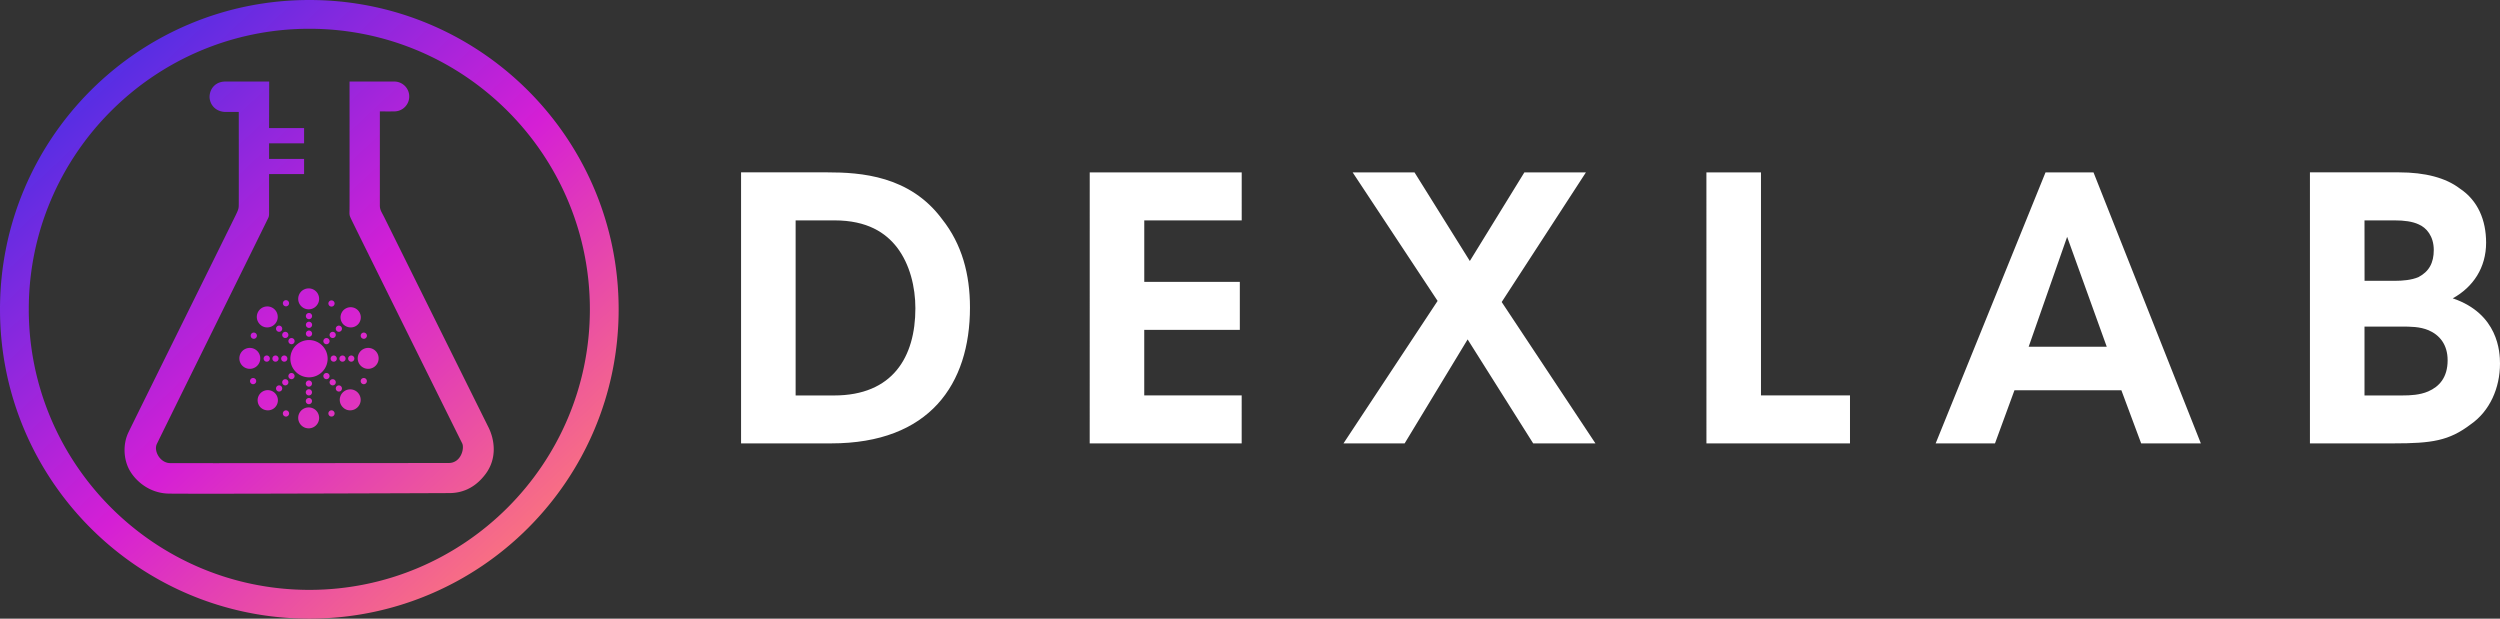 <svg xmlns="http://www.w3.org/2000/svg" xmlns:xlink="http://www.w3.org/1999/xlink" viewBox="0 0 3822.88 946">
    <rect x="0" y="0" width="3822.88" height="946" fill="#333333" stroke="none"/>
    <defs>
        <style>.cls-1{fill:url(#linear-gradient);}.cls-2{fill:#fff;}</style>
        <linearGradient id="linear-gradient" x1="951.78" y1="1014.87" x2="952.52" y2="1014.08"
                        gradientTransform="matrix(946, 0, 0, -946, -900261.57, 960166.82)"
                        gradientUnits="userSpaceOnUse">
            <stop offset="0" stop-color="#4d2fe5"/>
            <stop offset="0.53" stop-color="#d51fd5"/>
            <stop offset="1" stop-color="#fb767c"/>
        </linearGradient>
    </defs>
    <g id="Layer_2">
        <g id="Layer_1-2">
            <path id="logo" class="cls-1"
                  d="M0,473C0,211.77,211.77,0,473,0S946,211.77,946,473,734.23,946,473,946,0,734.23,0,473Zm44,0c0,236.55,192.45,429,429,429S902,709.55,902,473,709.55,44,473,44,44,236.45,44,473ZM258,754.79c-31.37-.59-53-21.59-61.23-38.34s-8.4-38.5-.52-55S355.6,339.17,360.59,328.66s4.47-9.94,4.54-21.65,0-135.8,0-135.8-12.06,0-19.3,0c-17.5,0-25.28-12.71-25.37-23-.09-10,6.85-23.5,24.48-23.54,15,0,41.28,0,66.71,0l-.2,71.19H465v23.28H411.46V243H465v23.17H411.46V326c0,6-.83,6.19-3.82,12.51S244.85,668.24,239.81,679s5.11,28.89,20.16,29.17S667,708,686.12,708s24.36-22.75,20.6-30.13S539.68,341,536.84,334.71s-2.48-5.75-2.34-16,0-194,0-194l68.26,0a22.82,22.82,0,0,1,.43,45.64h-.43c-6.25.13-21.91,0-21.91,0s0,135.64,0,143.29S583,323,588,333.1,737.11,633.64,746.91,653.3s13.23,47.92-4.3,71.41S704.37,753.82,687.89,754c-13.42.11-269,1-380.59,1C281.79,754.94,263.83,754.9,258,754.79ZM456,639a16,16,0,1,1,16,16A16,16,0,0,1,456,639Zm47.59-3.35A4.76,4.76,0,1,1,507,637,4.7,4.7,0,0,1,503.59,635.65Zm-69.65,0a4.76,4.76,0,1,1,3.35,1.38,4.74,4.74,0,0,1-3.35-1.38Zm90.64-12.6a16,16,0,1,1,22.63-.71l-.35.36a16.2,16.2,0,0,1-11.46,4.79,15.22,15.22,0,0,1-10.82-4.44Zm-126.44-.35a15.51,15.51,0,1,1,22.28.35,15.17,15.17,0,0,1-10.82,4.44A16.18,16.18,0,0,1,398.14,622.7Zm69.45-9.38a4.75,4.75,0,1,1,4.74,4.75,4.74,4.74,0,0,1-4.74-4.75Zm0-13.37a4.75,4.75,0,1,1,4.74,4.74,4.74,4.74,0,0,1-4.74-4.74Zm47.24-2.57a4.73,4.73,0,1,1,3.35,1.39,4.73,4.73,0,0,1-3.35-1.39Zm-91.37,0a4.74,4.74,0,1,1,3.36,1.39,4.74,4.74,0,0,1-3.36-1.39Zm44.13-10.85a4.75,4.75,0,1,1,4.74,4.75,4.74,4.74,0,0,1-4.74-4.75Zm37.78,1.39a4.74,4.74,0,1,1,3.35,1.39,4.75,4.75,0,0,1-3.35-1.39Zm-72.45,0a4.74,4.74,0,1,1,3.35,1.39,4.75,4.75,0,0,1-3.35-1.39Zm120-1.81a4.74,4.74,0,1,1,3.35,1.39,4.74,4.74,0,0,1-3.35-1.39Zm-169.22,0a4.74,4.74,0,1,1,3.35,1.39,4.73,4.73,0,0,1-3.35-1.39Zm112.16-7.68a4.74,4.74,0,1,1,3.35,1.39,4.74,4.74,0,0,1-3.35-1.39Zm-53.47,0a4.74,4.74,0,1,1,3.35,1.39,4.74,4.74,0,0,1-3.35-1.39ZM444,548.5A28.5,28.5,0,1,1,472.5,577,28.5,28.5,0,0,1,444,548.5Zm103-.5a16,16,0,1,1,16,16A16,16,0,0,1,547,548Zm-181,0a16,16,0,1,1,16,16A16,16,0,0,1,366,548Zm166.36.34a4.75,4.75,0,1,1,4.74,4.75,4.74,4.74,0,0,1-4.74-4.75Zm-13.37,0a4.74,4.74,0,1,1,4.74,4.75,4.74,4.74,0,0,1-4.74-4.75Zm-13.42,0a4.74,4.74,0,1,1,4.74,4.75,4.74,4.74,0,0,1-4.74-4.75Zm-75.63,0a4.75,4.75,0,1,1,4.75,4.75,4.75,4.75,0,0,1-4.75-4.75Zm-13.41,0a4.74,4.74,0,1,1,4.74,4.75,4.74,4.74,0,0,1-4.74-4.75Zm-13.38,0a4.75,4.75,0,1,1,4.75,4.75,4.75,4.75,0,0,1-4.75-4.75ZM495.88,525a4.74,4.74,0,1,1,3.36,1.39,4.75,4.75,0,0,1-3.36-1.39Zm-53.47,0a4.74,4.74,0,1,1,3.35,1.39,4.75,4.75,0,0,1-3.35-1.39Zm110.53-8.31a4.76,4.76,0,1,1,3.35,1.38A4.73,4.73,0,0,1,552.94,516.65Zm-168.22,0a4.76,4.76,0,1,1,3.35,1.38A4.7,4.7,0,0,1,384.72,516.65Zm120.65-1.18a4.74,4.74,0,1,1,3.36,1.39,4.75,4.75,0,0,1-3.36-1.39Zm-72.45,0a4.74,4.74,0,1,1,3.36,1.39,4.75,4.75,0,0,1-3.36-1.39Zm34.84-5.32a4.74,4.74,0,1,1,4.74,4.75,4.74,4.74,0,0,1-4.74-4.75ZM514.83,506a4.73,4.73,0,1,1,3.35,1.39,4.73,4.73,0,0,1-3.35-1.39Zm-91.37,0a4.74,4.74,0,1,1,3.36,1.39,4.75,4.75,0,0,1-3.36-1.39Zm44.3-9.29a4.74,4.74,0,1,1,4.74,4.75h0a4.74,4.74,0,0,1-4.74-4.74Zm-70-.47a16,16,0,1,1,22.63-.72c-.12.12-.24.25-.36.36a16.18,16.18,0,0,1-11.46,4.8,15.21,15.21,0,0,1-10.81-4.44Zm127.15-.36a15.5,15.5,0,1,1,22.27.36,15.21,15.21,0,0,1-10.81,4.44,16.18,16.18,0,0,1-11.46-4.8Zm-57.19-12.54a4.75,4.75,0,1,1,4.75,4.75h0a4.75,4.75,0,0,1-4.74-4.75ZM456,457a16,16,0,1,1,16,16A16,16,0,0,1,456,457Zm47.56,10.43a4.74,4.74,0,1,1,3.36,1.39,4.75,4.75,0,0,1-3.36-1.39Zm-69.62-.37a4.73,4.73,0,1,1,3.35,1.39,4.75,4.75,0,0,1-3.35-1.39Z"/>
            <path id="logo_path" class="cls-2"
                  d="M1133.2,678H1271c150.64,0,212.24-90.72,212.24-207.76,0-51-12.32-96.88-42.56-135-49.28-66.64-124.32-71.68-175.84-71.68H1133.2Zm83.44-341H1276c50.4,0,78.4,19,95.76,41.44,19.6,25.76,28,60.48,28,93,0,74.48-34.72,133.28-124.32,133.28h-58.8Zm449.68,341h232.4V604.64h-149V504.4h146.16V431H1749.76V337h149V263.6h-232.4Zm388.08,0h93.52l96.32-159,100.24,159h95.2L2296.32,461.84l128.8-198.24H2331L2247.6,399.12,2163,263.6H2068.4l129.92,196.56Zm555,0h219.52V604.64H2692.8v-341h-83.44Zm471-81.2h163.52l30.24,81.2h91.28L3201.28,263.6h-73.36l-168,414.4h90.72Zm141.12-66.64H3102.16l58.8-168ZM3532.24,678h127.68c58.8,0,85.12-3.92,118.16-29.12,29.12-20.16,44.8-55.44,44.8-93,0-17.92-2.8-76.16-72.24-99.68,31.36-17.36,51-47,51-85.12,0-34.16-12.32-64.4-40.32-82.88-21.28-16.24-52.64-24.64-93-24.64H3532.24Zm83.44-341h45.92c15.12,0,27.44,1.68,37,6.16,11.76,5,23,17.92,23,39.2,0,19.6-7.28,33-23.52,41.44-10.64,4.48-24.08,5.6-35.84,5.6h-46.48Zm0,162.4h56c14.56,0,28.56,0,42,5.6,16.8,7.28,29.12,21.84,29.12,45.92,0,26.32-12.88,40.32-29.68,47.6-12.88,5.6-28,6.16-38.64,6.16h-58.8Z"/>
        </g>
    </g>
</svg>
